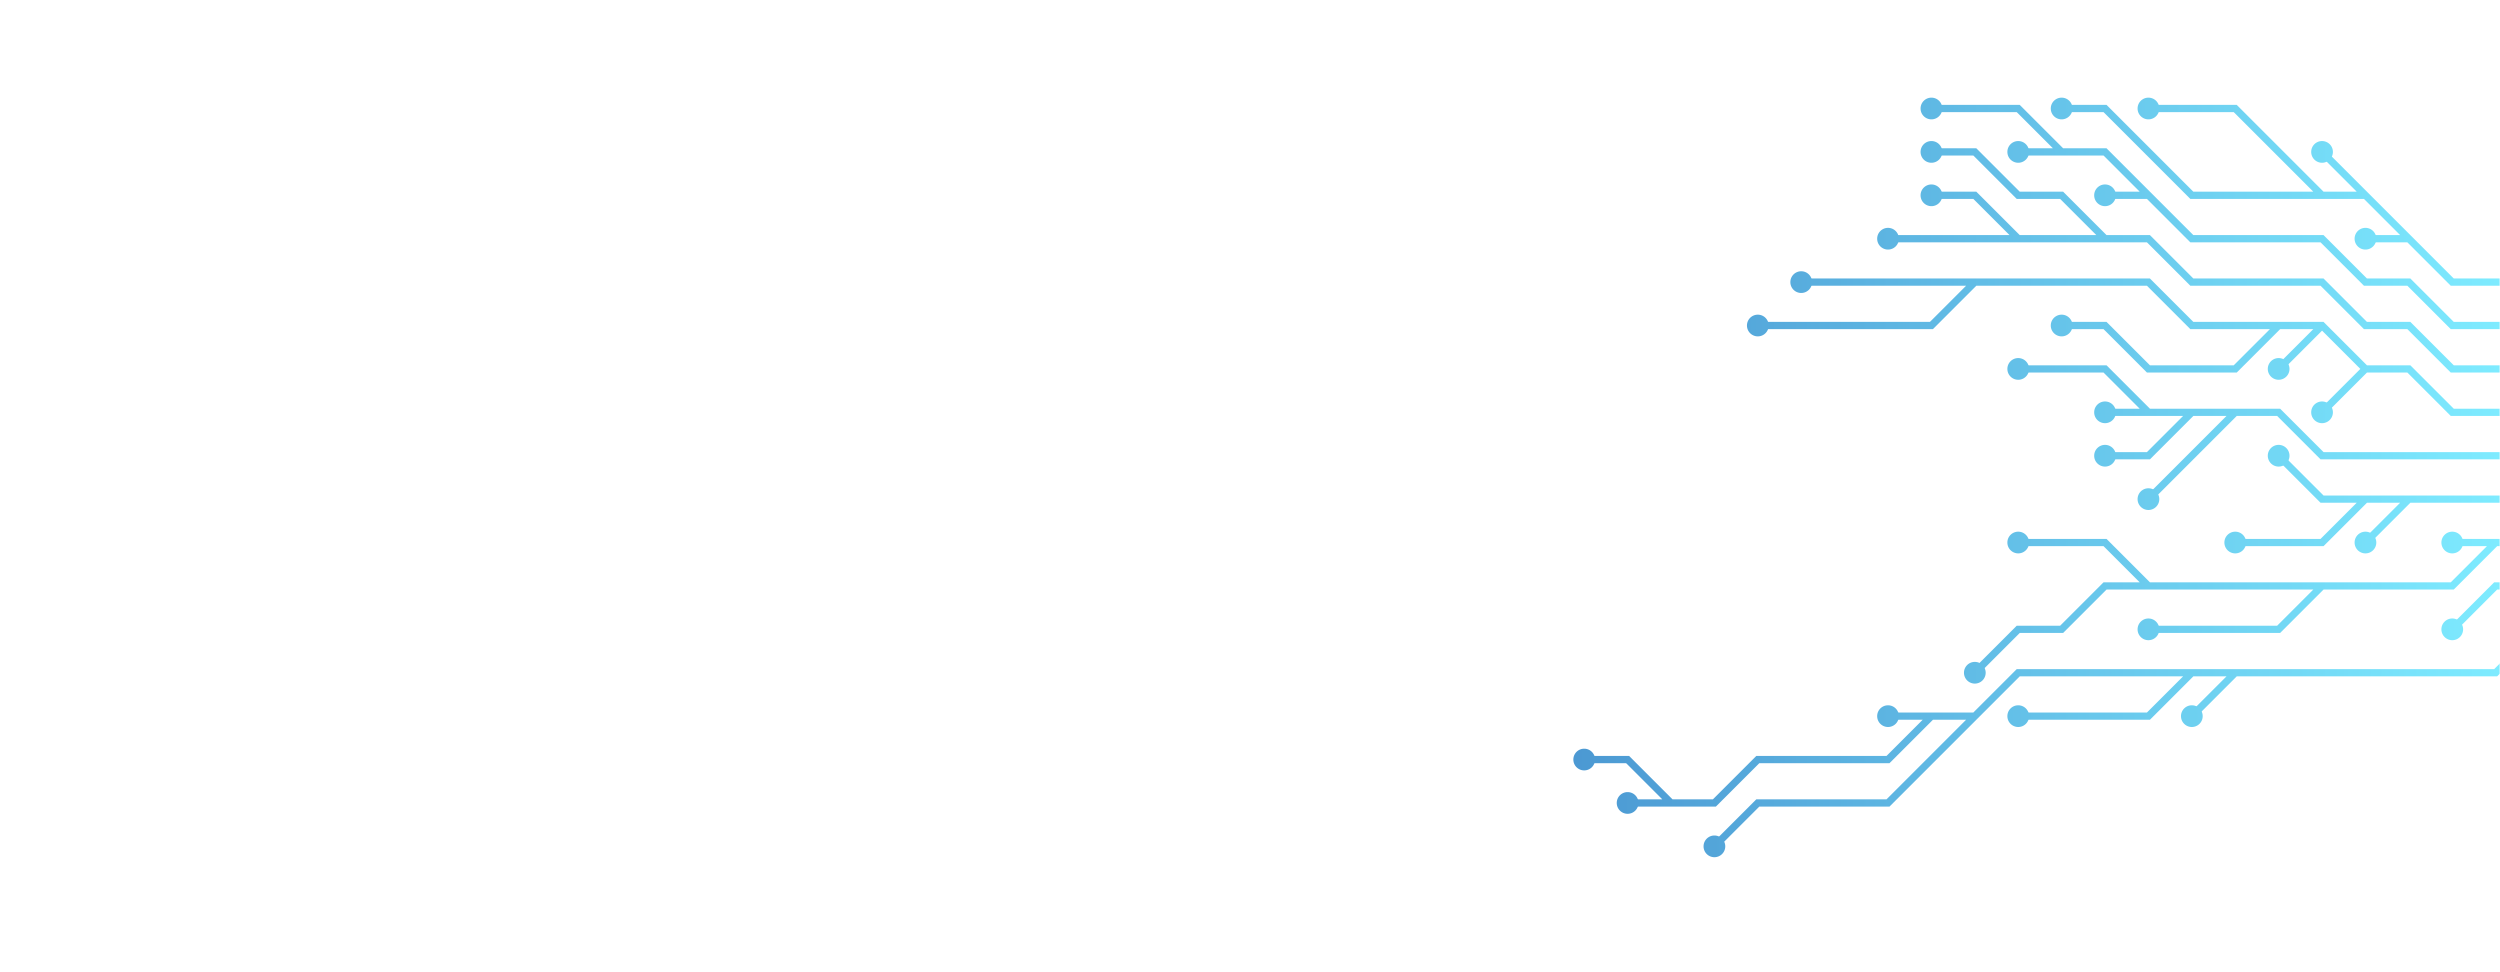 <svg xmlns="http://www.w3.org/2000/svg" version="1.1" xmlns:xlink="http://www.w3.org/1999/xlink" xmlns:svgjs="http://svgjs.com/svgjs" width="1440" height="560" preserveAspectRatio="none" viewBox="0 0 1440 560"><g mask="url(&quot;#SvgjsMask2276&quot;)" fill="none"><g mask="url(&quot;#SvgjsMask2278&quot;)"><path d="M1362.5 287.5L1337.5 312.5L1312.5 312.5L1287.5 312.5M1387.5 287.5L1362.5 312.5M1462.5 287.5L1437.5 287.5L1412.5 287.5L1387.5 287.5L1362.5 287.5L1337.5 287.5L1312.5 262.5" stroke="url(#SvgjsLinearGradient2277)" stroke-width="4.17"></path><path d="M1306.25 262.5 a6.25 6.25 0 1 0 12.5 0 a6.25 6.25 0 1 0 -12.5 0zM1281.25 312.5 a6.25 6.25 0 1 0 12.5 0 a6.25 6.25 0 1 0 -12.5 0zM1356.25 312.5 a6.25 6.25 0 1 0 12.5 0 a6.25 6.25 0 1 0 -12.5 0z" fill="url(#SvgjsLinearGradient2277)"></path><path d="M1237.5 237.5L1212.5 212.5L1187.5 212.5L1162.5 212.5M1262.5 237.5L1237.5 262.5L1212.5 262.5M1287.5 237.5L1262.5 262.5L1237.5 287.5M1462.5 262.5L1437.5 262.5L1412.5 262.5L1387.5 262.5L1362.5 262.5L1337.5 262.5L1312.5 237.5L1287.5 237.5L1262.5 237.5L1237.5 237.5L1212.5 237.5" stroke="url(#SvgjsLinearGradient2277)" stroke-width="4.17"></path><path d="M1206.25 237.5 a6.25 6.25 0 1 0 12.5 0 a6.25 6.25 0 1 0 -12.5 0zM1156.25 212.5 a6.25 6.25 0 1 0 12.5 0 a6.25 6.25 0 1 0 -12.5 0zM1206.25 262.5 a6.25 6.25 0 1 0 12.5 0 a6.25 6.25 0 1 0 -12.5 0zM1231.25 287.5 a6.25 6.25 0 1 0 12.5 0 a6.25 6.25 0 1 0 -12.5 0z" fill="url(#SvgjsLinearGradient2277)"></path><path d="M1337.5 337.5L1312.5 362.5L1287.5 362.5L1262.5 362.5L1237.5 362.5M1237.5 337.5L1212.5 312.5L1187.5 312.5L1162.5 312.5M1437.5 312.5L1412.5 312.5M1462.5 312.5L1437.5 312.5L1412.5 337.5L1387.5 337.5L1362.5 337.5L1337.5 337.5L1312.5 337.5L1287.5 337.5L1262.5 337.5L1237.5 337.5L1212.5 337.5L1187.5 362.5L1162.5 362.5L1137.5 387.5" stroke="url(#SvgjsLinearGradient2277)" stroke-width="4.17"></path><path d="M1131.25 387.5 a6.25 6.25 0 1 0 12.5 0 a6.25 6.25 0 1 0 -12.5 0zM1231.25 362.5 a6.25 6.25 0 1 0 12.5 0 a6.25 6.25 0 1 0 -12.5 0zM1156.25 312.5 a6.25 6.25 0 1 0 12.5 0 a6.25 6.25 0 1 0 -12.5 0zM1406.25 312.5 a6.25 6.25 0 1 0 12.5 0 a6.25 6.25 0 1 0 -12.5 0z" fill="url(#SvgjsLinearGradient2277)"></path><path d="M1362.5 212.5L1337.5 237.5M1312.5 187.5L1287.5 212.5L1262.5 212.5L1237.5 212.5L1212.5 187.5L1187.5 187.5M1137.5 162.5L1112.5 187.5L1087.5 187.5L1062.5 187.5L1037.5 187.5L1012.5 187.5M1337.5 187.5L1312.5 212.5M1462.5 237.5L1437.5 237.5L1412.5 237.5L1387.5 212.5L1362.5 212.5L1337.5 187.5L1312.5 187.5L1287.5 187.5L1262.5 187.5L1237.5 162.5L1212.5 162.5L1187.5 162.5L1162.5 162.5L1137.5 162.5L1112.5 162.5L1087.5 162.5L1062.5 162.5L1037.5 162.5" stroke="url(#SvgjsLinearGradient2277)" stroke-width="4.17"></path><path d="M1031.25 162.5 a6.25 6.25 0 1 0 12.5 0 a6.25 6.25 0 1 0 -12.5 0zM1331.25 237.5 a6.25 6.25 0 1 0 12.5 0 a6.25 6.25 0 1 0 -12.5 0zM1181.25 187.5 a6.25 6.25 0 1 0 12.5 0 a6.25 6.25 0 1 0 -12.5 0zM1006.25 187.5 a6.25 6.25 0 1 0 12.5 0 a6.25 6.25 0 1 0 -12.5 0zM1306.25 212.5 a6.25 6.25 0 1 0 12.5 0 a6.25 6.25 0 1 0 -12.5 0z" fill="url(#SvgjsLinearGradient2277)"></path><path d="M1462.5 337.5L1437.5 337.5L1412.5 362.5" stroke="url(#SvgjsLinearGradient2277)" stroke-width="4.17"></path><path d="M1406.25 362.5 a6.25 6.25 0 1 0 12.5 0 a6.25 6.25 0 1 0 -12.5 0z" fill="url(#SvgjsLinearGradient2277)"></path><path d="M1162.5 137.5L1137.5 112.5L1112.5 112.5M1212.5 137.5L1187.5 112.5L1162.5 112.5L1137.5 87.5L1112.5 87.5M1462.5 212.5L1437.5 212.5L1412.5 212.5L1387.5 187.5L1362.5 187.5L1337.5 162.5L1312.5 162.5L1287.5 162.5L1262.5 162.5L1237.5 137.5L1212.5 137.5L1187.5 137.5L1162.5 137.5L1137.5 137.5L1112.5 137.5L1087.5 137.5" stroke="url(#SvgjsLinearGradient2277)" stroke-width="4.17"></path><path d="M1081.25 137.5 a6.25 6.25 0 1 0 12.5 0 a6.25 6.25 0 1 0 -12.5 0zM1106.25 112.5 a6.25 6.25 0 1 0 12.5 0 a6.25 6.25 0 1 0 -12.5 0zM1106.25 87.5 a6.25 6.25 0 1 0 12.5 0 a6.25 6.25 0 1 0 -12.5 0z" fill="url(#SvgjsLinearGradient2277)"></path><path d="M962.5 462.5L937.5 437.5L912.5 437.5M1112.5 412.5L1087.5 412.5M1262.5 387.5L1237.5 412.5L1212.5 412.5L1187.5 412.5L1162.5 412.5M1137.5 412.5L1112.5 437.5L1087.5 462.5L1062.5 462.5L1037.5 462.5L1012.5 462.5L987.5 487.5M1287.5 387.5L1262.5 412.5M1462.5 362.5L1437.5 387.5L1412.5 387.5L1387.5 387.5L1362.5 387.5L1337.5 387.5L1312.5 387.5L1287.5 387.5L1262.5 387.5L1237.5 387.5L1212.5 387.5L1187.5 387.5L1162.5 387.5L1137.5 412.5L1112.5 412.5L1087.5 437.5L1062.5 437.5L1037.5 437.5L1012.5 437.5L987.5 462.5L962.5 462.5L937.5 462.5" stroke="url(#SvgjsLinearGradient2277)" stroke-width="4.17"></path><path d="M931.25 462.5 a6.25 6.25 0 1 0 12.5 0 a6.25 6.25 0 1 0 -12.5 0zM906.25 437.5 a6.25 6.25 0 1 0 12.5 0 a6.25 6.25 0 1 0 -12.5 0zM1081.25 412.5 a6.25 6.25 0 1 0 12.5 0 a6.25 6.25 0 1 0 -12.5 0zM1156.25 412.5 a6.25 6.25 0 1 0 12.5 0 a6.25 6.25 0 1 0 -12.5 0zM981.25 487.5 a6.25 6.25 0 1 0 12.5 0 a6.25 6.25 0 1 0 -12.5 0zM1256.25 412.5 a6.25 6.25 0 1 0 12.5 0 a6.25 6.25 0 1 0 -12.5 0z" fill="url(#SvgjsLinearGradient2277)"></path><path d="M1187.5 87.5L1162.5 87.5M1237.5 112.5L1212.5 112.5M1462.5 187.5L1437.5 187.5L1412.5 187.5L1387.5 162.5L1362.5 162.5L1337.5 137.5L1312.5 137.5L1287.5 137.5L1262.5 137.5L1237.5 112.5L1212.5 87.5L1187.5 87.5L1162.5 62.5L1137.5 62.5L1112.5 62.5" stroke="url(#SvgjsLinearGradient2277)" stroke-width="4.17"></path><path d="M1106.25 62.5 a6.25 6.25 0 1 0 12.5 0 a6.25 6.25 0 1 0 -12.5 0zM1156.25 87.5 a6.25 6.25 0 1 0 12.5 0 a6.25 6.25 0 1 0 -12.5 0zM1206.25 112.5 a6.25 6.25 0 1 0 12.5 0 a6.25 6.25 0 1 0 -12.5 0z" fill="url(#SvgjsLinearGradient2277)"></path><path d="M1387.5 137.5L1362.5 137.5M1337.5 112.5L1312.5 87.5L1287.5 62.5L1262.5 62.5L1237.5 62.5M1362.5 112.5L1337.5 87.5M1462.5 162.5L1437.5 162.5L1412.5 162.5L1387.5 137.5L1362.5 112.5L1337.5 112.5L1312.5 112.5L1287.5 112.5L1262.5 112.5L1237.5 87.5L1212.5 62.5L1187.5 62.5" stroke="url(#SvgjsLinearGradient2277)" stroke-width="4.17"></path><path d="M1181.25 62.5 a6.25 6.25 0 1 0 12.5 0 a6.25 6.25 0 1 0 -12.5 0zM1356.25 137.5 a6.25 6.25 0 1 0 12.5 0 a6.25 6.25 0 1 0 -12.5 0zM1231.25 62.5 a6.25 6.25 0 1 0 12.5 0 a6.25 6.25 0 1 0 -12.5 0zM1331.25 87.5 a6.25 6.25 0 1 0 12.5 0 a6.25 6.25 0 1 0 -12.5 0z" fill="url(#SvgjsLinearGradient2277)"></path></g></g><defs><mask id="SvgjsMask2276"><rect width="1440" height="560" fill="#ffffff"></rect></mask><linearGradient x1="720" y1="280" x2="1440" y2="280" gradientUnits="userSpaceOnUse" id="SvgjsLinearGradient2277"><stop stop-color="#3a7cc3" offset="0"></stop><stop stop-color="rgba(126, 235, 255, 1)" offset="1"></stop></linearGradient><mask id="SvgjsMask2278"><rect width="1440" height="560" fill="white"></rect><path d="M1309.37 262.5 a3.13 3.13 0 1 0 6.26 0 a3.13 3.13 0 1 0 -6.26 0zM1284.37 312.5 a3.13 3.13 0 1 0 6.26 0 a3.13 3.13 0 1 0 -6.26 0zM1359.37 312.5 a3.13 3.13 0 1 0 6.26 0 a3.13 3.13 0 1 0 -6.26 0z" fill="black"></path><path d="M1209.37 237.5 a3.13 3.13 0 1 0 6.26 0 a3.13 3.13 0 1 0 -6.26 0zM1159.37 212.5 a3.13 3.13 0 1 0 6.26 0 a3.13 3.13 0 1 0 -6.26 0zM1209.37 262.5 a3.13 3.13 0 1 0 6.26 0 a3.13 3.13 0 1 0 -6.26 0zM1234.37 287.5 a3.13 3.13 0 1 0 6.26 0 a3.13 3.13 0 1 0 -6.26 0z" fill="black"></path><path d="M1134.37 387.5 a3.13 3.13 0 1 0 6.26 0 a3.13 3.13 0 1 0 -6.26 0zM1234.37 362.5 a3.13 3.13 0 1 0 6.26 0 a3.13 3.13 0 1 0 -6.26 0zM1159.37 312.5 a3.13 3.13 0 1 0 6.26 0 a3.13 3.13 0 1 0 -6.26 0zM1409.37 312.5 a3.13 3.13 0 1 0 6.26 0 a3.13 3.13 0 1 0 -6.26 0z" fill="black"></path><path d="M1034.37 162.5 a3.13 3.13 0 1 0 6.26 0 a3.13 3.13 0 1 0 -6.26 0zM1334.37 237.5 a3.13 3.13 0 1 0 6.26 0 a3.13 3.13 0 1 0 -6.26 0zM1184.37 187.5 a3.13 3.13 0 1 0 6.26 0 a3.13 3.13 0 1 0 -6.26 0zM1009.37 187.5 a3.13 3.13 0 1 0 6.26 0 a3.13 3.13 0 1 0 -6.26 0zM1309.37 212.5 a3.13 3.13 0 1 0 6.26 0 a3.13 3.13 0 1 0 -6.26 0z" fill="black"></path><path d="M1409.37 362.5 a3.13 3.13 0 1 0 6.26 0 a3.13 3.13 0 1 0 -6.26 0z" fill="black"></path><path d="M1084.37 137.5 a3.13 3.13 0 1 0 6.26 0 a3.13 3.13 0 1 0 -6.26 0zM1109.37 112.5 a3.13 3.13 0 1 0 6.26 0 a3.13 3.13 0 1 0 -6.26 0zM1109.37 87.5 a3.13 3.13 0 1 0 6.26 0 a3.13 3.13 0 1 0 -6.26 0z" fill="black"></path><path d="M934.37 462.5 a3.13 3.13 0 1 0 6.26 0 a3.13 3.13 0 1 0 -6.26 0zM909.37 437.5 a3.13 3.13 0 1 0 6.26 0 a3.13 3.13 0 1 0 -6.26 0zM1084.37 412.5 a3.13 3.13 0 1 0 6.26 0 a3.13 3.13 0 1 0 -6.26 0zM1159.37 412.5 a3.13 3.13 0 1 0 6.26 0 a3.13 3.13 0 1 0 -6.26 0zM984.37 487.5 a3.13 3.13 0 1 0 6.26 0 a3.13 3.13 0 1 0 -6.26 0zM1259.37 412.5 a3.13 3.13 0 1 0 6.26 0 a3.13 3.13 0 1 0 -6.26 0z" fill="black"></path><path d="M1109.37 62.5 a3.13 3.13 0 1 0 6.26 0 a3.13 3.13 0 1 0 -6.26 0zM1159.37 87.5 a3.13 3.13 0 1 0 6.26 0 a3.13 3.13 0 1 0 -6.26 0zM1209.37 112.5 a3.13 3.13 0 1 0 6.26 0 a3.13 3.13 0 1 0 -6.26 0z" fill="black"></path><path d="M1184.37 62.5 a3.13 3.13 0 1 0 6.26 0 a3.13 3.13 0 1 0 -6.26 0zM1359.37 137.5 a3.13 3.13 0 1 0 6.26 0 a3.13 3.13 0 1 0 -6.26 0zM1234.37 62.5 a3.13 3.13 0 1 0 6.26 0 a3.13 3.13 0 1 0 -6.26 0zM1334.37 87.5 a3.13 3.13 0 1 0 6.26 0 a3.13 3.13 0 1 0 -6.26 0z" fill="black"></path></mask></defs></svg>
